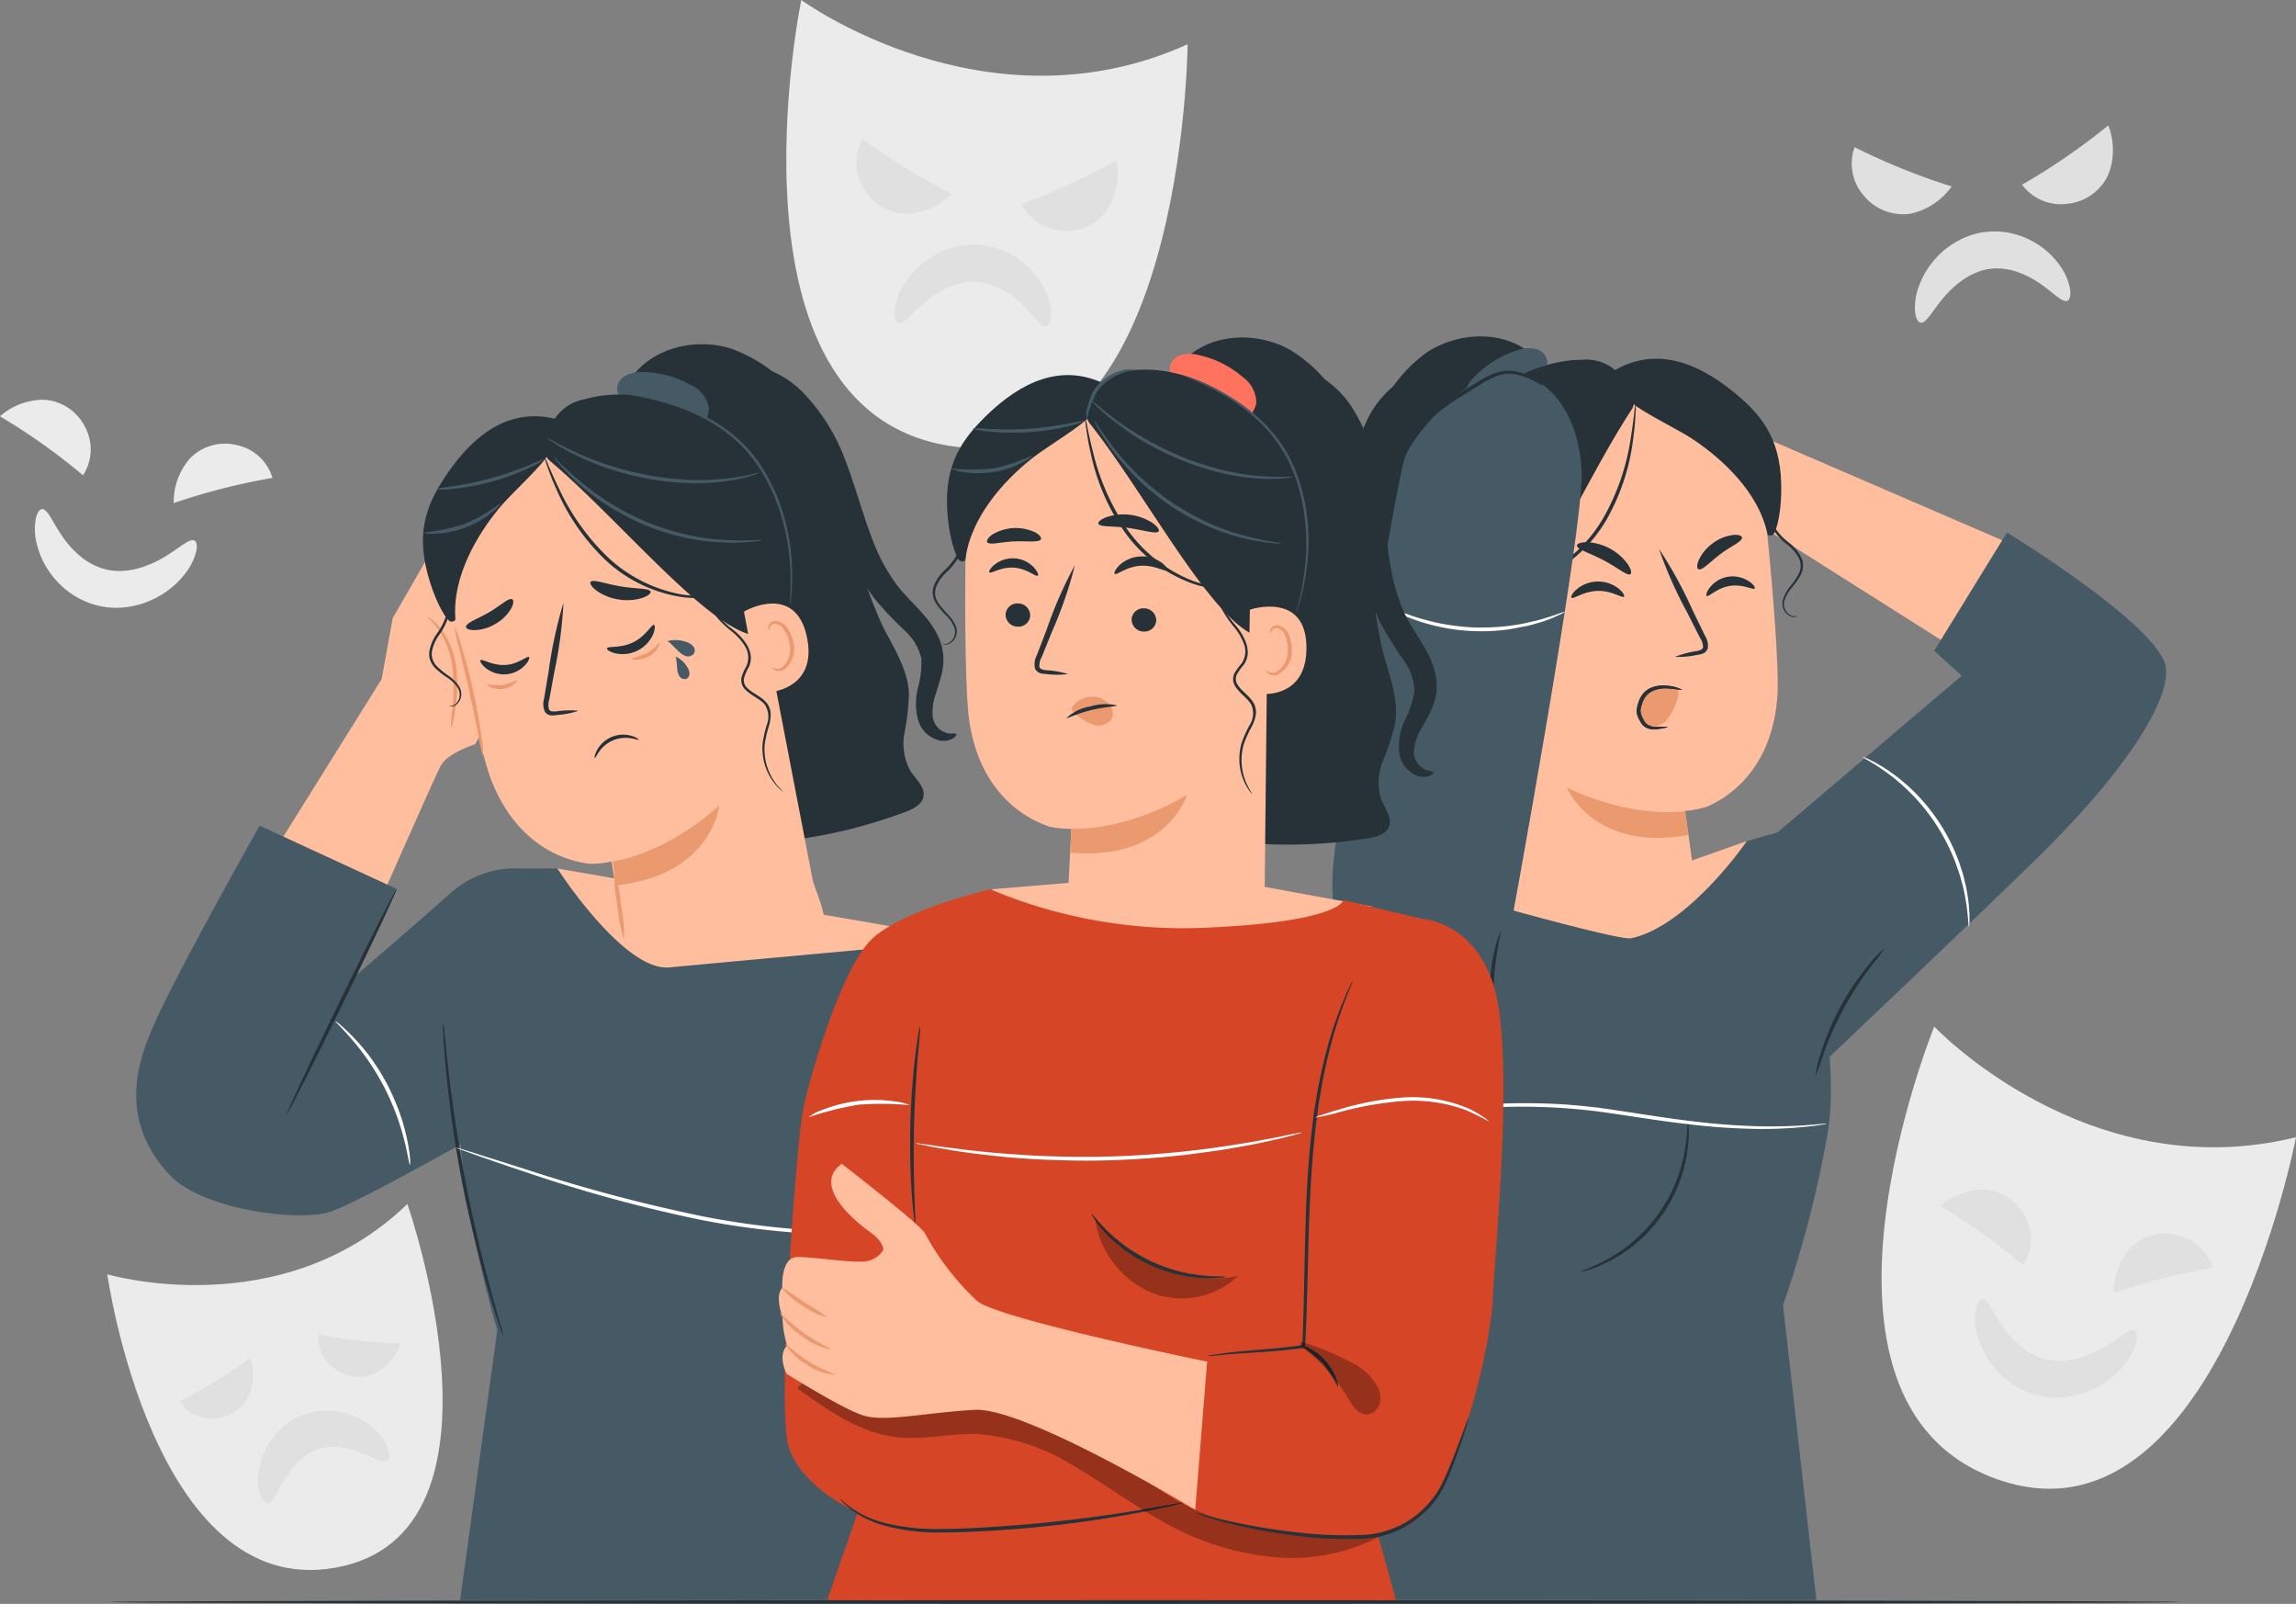 <svg xmlns="http://www.w3.org/2000/svg" width="224" height="156.428" viewBox="0 0 224 156.428">
  <rect x="0" y="0" width="224" height="156.428" fill="#808080" stroke="none"/>
  <g id="Grupo_25522" data-name="Grupo 25522" transform="translate(21932.999 2462)">
    <g id="Grupo_25521" data-name="Grupo 25521" transform="translate(-21933 -2462)">
      <g id="freepik--background-complete--inject-8" transform="translate(0 0)">
        <path id="Trazado_23946" data-name="Trazado 23946" d="M313.677,31.98s-.313,42.99-23.4,39.137C267.77,67.357,275.988,27.66,275.988,27.66S294.034,40.849,313.677,31.98Z" transform="translate(-197.813 -27.66)" fill="#ebebeb"/>
        <path id="Trazado_23947" data-name="Trazado 23947" d="M303.471,71.954a63.822,63.822,0,0,1-8.7-5.364,4.724,4.724,0,0,0,.115,4.852,4.864,4.864,0,0,0,4.268,2.437,6.66,6.66,0,0,0,4.309-1.939" transform="translate(-210.609 -53.039)" fill="#e0e0e0"/>
        <path id="Trazado_23948" data-name="Trazado 23948" d="M349.7,72.54a63.175,63.175,0,0,1-9.273,4.278,4.727,4.727,0,0,0,4.108,2.59,4.882,4.882,0,0,0,4.4-2.2,6.665,6.665,0,0,0,.762-4.665" transform="translate(-240.779 -56.917)" fill="#e0e0e0"/>
        <path id="Trazado_23949" data-name="Trazado 23949" d="M305.228,103.817c-.237-.073-.379-.421-.369-1.016a5.532,5.532,0,0,1,.7-2.357,8.148,8.148,0,0,1,2.489-2.785A7.961,7.961,0,0,1,310.1,96.6a7.367,7.367,0,0,1,2.545-.428,7.658,7.658,0,0,1,4.595,1.626,7.791,7.791,0,0,1,2.357,2.952,5.428,5.428,0,0,1,.54,2.412c-.038.6-.209.929-.449.985-.512.118-1.114-.877-2.235-1.991a9.117,9.117,0,0,0-2.089-1.591,5.917,5.917,0,0,0-2.753-.769,5.37,5.37,0,0,0-1.448.191,6.637,6.637,0,0,0-1.365.515,10.092,10.092,0,0,0-2.2,1.5C306.411,103.037,305.726,103.974,305.228,103.817Z" transform="translate(-217.588 -72.321)" fill="#e0e0e0"/>
        <path id="Trazado_23950" data-name="Trazado 23950" d="M582.949,72.729a64.1,64.1,0,0,1-9.472-3.829,4.734,4.734,0,0,0,.933,4.765,4.915,4.915,0,0,0,4.623,1.7,6.651,6.651,0,0,0,3.916-2.639" transform="translate(-392.54 -54.544)" fill="#e0e0e0"/>
        <path id="Trazado_23951" data-name="Trazado 23951" d="M629.34,62.79a63.561,63.561,0,0,1-8.42,5.785,4.734,4.734,0,0,0,4.49,1.855,4.91,4.91,0,0,0,3.965-2.917,6.662,6.662,0,0,0-.035-4.724" transform="translate(-423.65 -50.561)" fill="#e0e0e0"/>
        <path id="Trazado_23952" data-name="Trazado 23952" d="M591.473,101.406c-.244-.035-.442-.348-.536-.94a5.547,5.547,0,0,1,.3-2.437,8.117,8.117,0,0,1,1.977-3.182,7.788,7.788,0,0,1,1.848-1.392A7.5,7.5,0,0,1,597.5,92.6a7.659,7.659,0,0,1,4.8.828,7.8,7.8,0,0,1,2.82,2.513,5.41,5.41,0,0,1,.94,2.287c.066.592-.049.95-.275,1.044-.484.2-1.246-.675-2.538-1.584a9.108,9.108,0,0,0-2.329-1.218,5.918,5.918,0,0,0-2.84-.292,5.367,5.367,0,0,0-1.392.435,6.475,6.475,0,0,0-1.257.738,10.158,10.158,0,0,0-1.915,1.852C592.507,100.438,591.985,101.475,591.473,101.406Z" transform="translate(-404.086 -69.938)" fill="#e0e0e0"/>
        <path id="Trazado_23953" data-name="Trazado 23953" d="M622,326.088s-7.888,41.076-29.3,33.306c-20.868-7.568-5.994-44.094-5.994-44.094S601.638,331.1,622,326.088Z" transform="translate(-397.998 -215.173)" fill="#ebebeb"/>
        <path id="Trazado_23954" data-name="Trazado 23954" d="M598,362.574a61.929,61.929,0,0,1,8.1,5.751,4.6,4.6,0,0,0,.191-4.724,4.771,4.771,0,0,0-3.989-2.642,6.462,6.462,0,0,0-4.3,1.615" transform="translate(-408.708 -244.938)" fill="#e0e0e0"/>
        <path id="Trazado_23955" data-name="Trazado 23955" d="M646.677,379.1a61.956,61.956,0,0,1,9.628-2.458,4.6,4.6,0,0,0-3.481-3.2,4.762,4.762,0,0,0-4.6,1.33,6.491,6.491,0,0,0-1.552,4.327" transform="translate(-440.436 -252.999)" fill="#e0e0e0"/>
        <path id="Trazado_23956" data-name="Trazado 23956" d="M623.335,394.667c.216.115.289.494.157,1.1a5.914,5.914,0,0,1-1.19,2.27,8.51,8.51,0,0,1-3.084,2.384,8.24,8.24,0,0,1-2.308.7,7.716,7.716,0,0,1-2.677-.045,7.981,7.981,0,0,1-4.389-2.524,8.189,8.189,0,0,1-1.869-3.46,5.809,5.809,0,0,1-.122-2.572c.143-.6.372-.915.616-.926.526-.021.936,1.124,1.869,2.506a9.539,9.539,0,0,0,1.852,2.089,6.243,6.243,0,0,0,2.733,1.344,5.687,5.687,0,0,0,1.556.077,6.942,6.942,0,0,0,1.525-.282,10.342,10.342,0,0,0,2.565-1.163C622.005,395.272,622.872,394.42,623.335,394.667Z" transform="translate(-415.072 -264.906)" fill="#e0e0e0"/>
        <path id="Trazado_23957" data-name="Trazado 23957" d="M54.11,141.274a61.968,61.968,0,0,1,8.1,5.751,4.612,4.612,0,0,0,.191-4.72,4.791,4.791,0,0,0-3.993-2.646,6.486,6.486,0,0,0-4.3,1.615" transform="translate(-54.11 -100.672)" fill="#ebebeb"/>
        <path id="Trazado_23958" data-name="Trazado 23958" d="M102.813,157.8a62.377,62.377,0,0,1,9.628-2.454,4.612,4.612,0,0,0-3.481-3.2,4.758,4.758,0,0,0-4.6,1.333,6.465,6.465,0,0,0-1.553,4.323" transform="translate(-85.858 -108.734)" fill="#ebebeb"/>
        <path id="Trazado_23959" data-name="Trazado 23959" d="M79.457,173.373c.219.118.289.5.16,1.1a5.915,5.915,0,0,1-1.19,2.27,8.5,8.5,0,0,1-3.088,2.388,8.329,8.329,0,0,1-2.3.7,7.823,7.823,0,0,1-2.68-.045,7.971,7.971,0,0,1-4.386-2.524A8.133,8.133,0,0,1,64.1,173.8a5.708,5.708,0,0,1-.122-2.572c.139-.6.369-.915.616-.926.526-.021.933,1.121,1.869,2.5a9.276,9.276,0,0,0,1.848,2.089,6.206,6.206,0,0,0,2.733,1.344,5.7,5.7,0,0,0,1.559.08,6.963,6.963,0,0,0,1.525-.282,10.642,10.642,0,0,0,2.565-1.163C78.127,173.979,78.994,173.129,79.457,173.373Z" transform="translate(-60.482 -120.647)" fill="#ebebeb"/>
        <path id="Trazado_23960" data-name="Trazado 23960" d="M113.458,365s11.264,32.171-7,35.471c-17.8,3.213-22.278-28.614-22.278-28.614S101.174,376.874,113.458,365Z" transform="translate(-73.713 -247.573)" fill="#ebebeb"/>
        <path id="Trazado_23961" data-name="Trazado 23961" d="M111.349,408.12a50.594,50.594,0,0,1-6.9,4.24,3.756,3.756,0,0,0,3.481,1.65,3.893,3.893,0,0,0,3.258-2.148,5.281,5.281,0,0,0,.164-3.742" transform="translate(-86.927 -275.683)" fill="#e0e0e0"/>
        <path id="Trazado_23962" data-name="Trazado 23962" d="M151.364,402.46a50.422,50.422,0,0,1-8.051-.86,3.749,3.749,0,0,0,1.74,3.432,3.894,3.894,0,0,0,3.892.289,5.27,5.27,0,0,0,2.416-2.861" transform="translate(-112.256 -271.432)" fill="#e0e0e0"/>
        <path id="Trazado_23963" data-name="Trazado 23963" d="M127.342,431.921c-.244,0-.5-.219-.7-.7a4.564,4.564,0,0,1-.23-2.144,6.931,6.931,0,0,1,1.124-3.088,6.748,6.748,0,0,1,1.354-1.532,6.488,6.488,0,0,1,1.97-1.159,6.7,6.7,0,0,1,4.313-.084,6.611,6.611,0,0,1,2.834,1.74,4.48,4.48,0,0,1,1.135,1.848c.132.512.066.849-.139.989-.432.285-1.271-.278-2.5-.762a7.965,7.965,0,0,0-2.089-.553,4.932,4.932,0,0,0-2.284.233,5.275,5.275,0,0,0-1.932,1.319,8.948,8.948,0,0,0-1.316,1.772C128.195,430.943,127.861,431.886,127.342,431.921Z" transform="translate(-101.221 -285.32)" fill="#e0e0e0"/>
      </g>
      <g id="freepik--character-3--inject-8" transform="translate(124.076 32.812)">
        <path id="Trazado_23964" data-name="Trazado 23964" d="M555.4,154.264l-8.6-3.714-1.378,8.013,6.941,4.389,4.01-3.84Z" transform="translate(-498.507 -140.584)" fill="#ffbe9d"/>
        <path id="Trazado_23965" data-name="Trazado 23965" d="M433.144,160.753c-.6-2.364.188-4.821.606-7.223a51.021,51.021,0,0,0,.289-10.641,39.555,39.555,0,0,1,.613-10.617,14.335,14.335,0,0,1,5.611-8.769c2.959-1.96,7.171-2.231,10-.077l-1.392,9.117a168.857,168.857,0,0,1-.536,38.6,49.733,49.733,0,0,1-11.637.526c-.8-.056-1.723-.216-2.089-.922-.449-.863.23-1.845.512-2.785a5.557,5.557,0,0,0-.5-3.711A25.181,25.181,0,0,1,433.144,160.753Z" transform="translate(-425.172 -121.92)" fill="#263238"/>
        <path id="Trazado_23966" data-name="Trazado 23966" d="M465.557,127.936a9.774,9.774,0,0,1,4.024-2.482,3.315,3.315,0,0,1,1.915-.143,1.443,1.443,0,0,1,1.086,1.427l-3.718,5.392A2.606,2.606,0,0,1,466,132.3a2.728,2.728,0,0,1-1.546-1.685A3.116,3.116,0,0,1,465.557,127.936Z" transform="translate(-445.695 -124.079)" fill="#455a64"/>
        <path id="Trazado_23967" data-name="Trazado 23967" d="M530,280.17" transform="translate(-488.455 -225.083)" fill="#ffbe9d"/>
        <path id="Trazado_23968" data-name="Trazado 23968" d="M494.157,151.017a15.03,15.03,0,0,0-15.341-13.576,14.578,14.578,0,0,0-14.147,15.5l3.2,32.676a2.842,2.842,0,0,0,.773,1.685,13.362,13.362,0,0,0,9.27,4.045,13.931,13.931,0,0,0,8.253-3.133,2.785,2.785,0,0,0,1.023-2.59l-1.013-7.268a.045.045,0,0,1,.033-.055h.005a9.869,9.869,0,0,0,2.022-.379c1.845-.769,6.433-3.422,6.934-10.85C495.337,164.635,494.822,157.8,494.157,151.017Z" transform="translate(-445.841 -132.032)" fill="#ffbe9d"/>
        <path id="Trazado_23969" data-name="Trazado 23969" d="M520.725,192a8.915,8.915,0,0,1,2.064-.557c.327-.063.634-.153.668-.379a1.638,1.638,0,0,0-.31-.94l-1.2-2.381a40.7,40.7,0,0,1-2.785-6.266,41.609,41.609,0,0,1,3.3,6.029c.407.835.8,1.633,1.166,2.4a1.847,1.847,0,0,1,.289,1.257.822.822,0,0,1-.5.519,2.221,2.221,0,0,1-.553.129A8.611,8.611,0,0,1,520.725,192Z" transform="translate(-481.379 -160.745)" fill="#263238"/>
        <path id="Trazado_23970" data-name="Trazado 23970" d="M537.169,190.324c-.111.209-1.163-.449-2.437-.237s-2.089,1.135-2.249.968c-.084-.07,0-.432.348-.86a2.868,2.868,0,0,1,1.74-1.006,2.908,2.908,0,0,1,1.991.421C537.04,189.91,537.239,190.227,537.169,190.324Z" transform="translate(-490.054 -165.752)" fill="#263238"/>
        <path id="Trazado_23971" data-name="Trazado 23971" d="M499.735,192.071c-.153.195-1.177-.6-2.576-.56s-2.395.849-2.555.661c-.077-.084.073-.432.5-.808a3.255,3.255,0,0,1,4.1-.08C499.648,191.643,499.812,191.984,499.735,192.071Z" transform="translate(-465.367 -166.691)" fill="#263238"/>
        <path id="Trazado_23972" data-name="Trazado 23972" d="M504.9,250.634s-4.946.842-11.529-2.294c0,0,2.572,6.3,11.856,4.619Z" transform="translate(-464.575 -204.333)" fill="#eb996e"/>
        <path id="Trazado_23973" data-name="Trazado 23973" d="M517.03,220.184a2.732,2.732,0,0,0-2.562.5,2.468,2.468,0,0,0-.922,1.678,1.507,1.507,0,0,0,.867,1.521,1.836,1.836,0,0,0,1.908-.668,5.686,5.686,0,0,0,.975-1.977,1.64,1.64,0,0,0,.118-.6.491.491,0,0,0-.3-.456" transform="translate(-477.723 -185.896)" fill="#eb996e"/>
        <path id="Trazado_23974" data-name="Trazado 23974" d="M501.4,182.685c-.3.216-1.278-.651-2.635-1.358s-2.6-1.065-2.593-1.434c0-.174.365-.324.964-.324a5.222,5.222,0,0,1,3.982,2.127C501.458,182.195,501.538,182.581,501.4,182.685Z" transform="translate(-466.401 -159.502)" fill="#263238"/>
        <path id="Trazado_23975" data-name="Trazado 23975" d="M534.256,177.8c-.038.393-1.065.8-2.089,1.57s-1.74,1.587-2.137,1.5c-.177-.052-.219-.383,0-.888a4.181,4.181,0,0,1,1.392-1.667,4.118,4.118,0,0,1,2.012-.8C533.964,177.47,534.263,177.613,534.256,177.8Z" transform="translate(-488.377 -158.154)" fill="#263238"/>
        <path id="Trazado_23976" data-name="Trazado 23976" d="M472.385,129.813a4.357,4.357,0,0,0-3.6-1.344c-5.806.038-11.6,4.456-14.014,9.747s-1.465,12.427,1.692,17.3l2.186.035c4.386-.968,9.886-14.488,15.017-22.278C474.3,132.278,473.109,130.708,472.385,129.813Z" transform="translate(-438.525 -126.189)" fill="#263238"/>
        <path id="Trazado_23977" data-name="Trazado 23977" d="M518.524,131.617c-2.785-2.322-7.174-5-11.8-2.35-.5,1.493,1.239,3.053,2.625,3.906,2.029,1.246,3.753,2.033,5.1,2.945,2.722,1.841,6.238,5.04,7.115,9.068.052.254.254.261.5.181.324-.1.825-1.887.863-4.153C523.018,136.372,521.326,133.939,518.524,131.617Z" transform="translate(-473.222 -125.992)" fill="#263238"/>
        <path id="Trazado_23978" data-name="Trazado 23978" d="M461.58,197.876c-.143-.049-5.709-1.291-5.169,4.271s6.012,3.871,6.008,3.711S461.58,197.876,461.58,197.876Z" transform="translate(-440.458 -171.337)" fill="#ffbe9d"/>
        <path id="Trazado_23979" data-name="Trazado 23979" d="M463.225,207.47c-.028,0-.09.077-.247.167a.969.969,0,0,1-.724.087,2.4,2.4,0,0,1-1.316-2.043,3.19,3.19,0,0,1,.136-1.413,1.114,1.114,0,0,1,.665-.8.494.494,0,0,1,.6.209c.09.15.066.265.1.272s.108-.108.042-.331a.63.63,0,0,0-.251-.327.735.735,0,0,0-.55-.091,1.361,1.361,0,0,0-.929.961,3.283,3.283,0,0,0-.185,1.584A2.517,2.517,0,0,0,462.205,208a1.044,1.044,0,0,0,.87-.233C463.229,207.605,463.246,207.477,463.225,207.47Z" transform="translate(-443.168 -174.891)" fill="#eb996e"/>
        <path id="Trazado_23980" data-name="Trazado 23980" d="M477.19,158.549a16.024,16.024,0,0,0,3.248-1.044,14.246,14.246,0,0,0,5.918-5.531,22.37,22.37,0,0,0,2.684-7.756c.174-1.044.275-1.9.348-2.492a5.344,5.344,0,0,1,.129-.915,4.157,4.157,0,0,1,0,.926c-.024.6-.087,1.459-.233,2.517a21.1,21.1,0,0,1-2.625,7.9,13.867,13.867,0,0,1-6.127,5.57,10.2,10.2,0,0,1-2.437.741,6.158,6.158,0,0,1-.7.084A.7.7,0,0,1,477.19,158.549Z" transform="translate(-454.027 -134.234)" fill="#263238"/>
        <path id="Trazado_23981" data-name="Trazado 23981" d="M552.443,171.777a.937.937,0,0,1-.668,0,1.228,1.228,0,0,1-.564-.536,1.25,1.25,0,0,1-.073-1.006,3.508,3.508,0,0,1,.644-1.124,7.844,7.844,0,0,0,.9-1.271,2.215,2.215,0,0,0,.244-.839,1.9,1.9,0,0,0-.174-.9,4.322,4.322,0,0,0-1.19-1.431,5.967,5.967,0,0,1-1.246-1.271,2.691,2.691,0,0,1-.369-1.553c.045-1.044.393-2,.411-2.837a3.062,3.062,0,0,0-.432-1.9,1.529,1.529,0,0,0-.372-.386c-.1-.07-.157-.1-.16-.094a3.372,3.372,0,0,1,.449.536,3.1,3.1,0,0,1,.348,1.834c-.038.8-.4,1.74-.466,2.837a2.874,2.874,0,0,0,.393,1.7,6.14,6.14,0,0,0,1.288,1.33,4.135,4.135,0,0,1,1.131,1.34,1.705,1.705,0,0,1-.052,1.532,7.918,7.918,0,0,1-.856,1.243,3.673,3.673,0,0,0-.647,1.2,1.416,1.416,0,0,0,.122,1.131,1.316,1.316,0,0,0,.654.557.794.794,0,0,0,.539,0A.366.366,0,0,0,552.443,171.777Z" transform="translate(-501.095 -144.546)" fill="#263238"/>
        <path id="Trazado_23982" data-name="Trazado 23982" d="M473.2,210.341a1.072,1.072,0,0,0,.146-.191,3.564,3.564,0,0,0,.348-.6,5.423,5.423,0,0,0,.48-2.471,5.57,5.57,0,0,0-.348-1.723,10.8,10.8,0,0,0-.964-1.74,2.106,2.106,0,0,1-.327-1.967c.317-.661.975-1.131,1.392-1.887a1.319,1.319,0,0,0,0-1.267,5.423,5.423,0,0,0-.787-.922,2.044,2.044,0,0,1-.393-1.953,5.568,5.568,0,0,1,.849-1.74,10.1,10.1,0,0,0,.881-1.507,2.6,2.6,0,0,0-.073-2.475,1.393,1.393,0,0,0-.5-.477.694.694,0,0,0-.223-.087,1.881,1.881,0,0,1,.644.616,2.532,2.532,0,0,1,0,2.346,10.955,10.955,0,0,1-.891,1.465,5.775,5.775,0,0,0-.905,1.8,2.889,2.889,0,0,0-.07,1.114,2,2,0,0,0,.5,1.044,5.712,5.712,0,0,1,.731.863,1.044,1.044,0,0,1,0,1.027c-.348.675-1.044,1.156-1.392,1.9a1.764,1.764,0,0,0-.09,1.177,3.866,3.866,0,0,0,.446,1.013,11.113,11.113,0,0,1,.971,1.709,5.548,5.548,0,0,1,.348,1.657,5.62,5.62,0,0,1-.386,2.437C473.361,210.052,473.176,210.327,473.2,210.341Z" transform="translate(-450.738 -165.865)" fill="#263238"/>
        <path id="Trazado_23983" data-name="Trazado 23983" d="M422.065,172.475c-.028.073.087.24.446.348a1.9,1.9,0,0,0,1.532-.348,2.7,2.7,0,0,0,1.069-1.525,3.508,3.508,0,0,0,.111-.724,6.119,6.119,0,0,0-.832-3.028,9.513,9.513,0,0,1-1.184-2.746,5.229,5.229,0,0,1,.748-2.99,34.43,34.43,0,0,0,1.977-3.885A18.293,18.293,0,0,0,427,152.825c.324-3.265.094-6.266.2-8.866a20.257,20.257,0,0,1,1.257-6.652,10.931,10.931,0,0,1,2.437-3.784c.393-.369.7-.672.936-.863s.324-.348.285-.442-.212-.087-.526-.021a4.808,4.808,0,0,0-1.3.526,9.447,9.447,0,0,0-3.481,3.808,18.932,18.932,0,0,0-1.981,7.254c-.24,2.785-.094,5.778-.393,8.744a17.3,17.3,0,0,1-.877,4.132c-.418,1.243-1.152,2.412-1.74,3.742a10.1,10.1,0,0,0-.7,2.123,5.571,5.571,0,0,0,0,2.3,6.472,6.472,0,0,0,.8,1.89c.317.522.634.964.905,1.371a5.221,5.221,0,0,1,.964,2.137,2.441,2.441,0,0,1,0,.446,1.554,1.554,0,0,1-.07.376,1.864,1.864,0,0,1-.348.641C422.789,172.423,422.121,172.28,422.065,172.475Z" transform="translate(-417.4 -128.587)" fill="#263238"/>
        <path id="Trazado_23984" data-name="Trazado 23984" d="M515.9,223.776c0,.024-.129.052-.348.1a5.751,5.751,0,0,1-1.023.125,1.49,1.49,0,0,1-.348-.049,1.734,1.734,0,0,1-.372-.139,1.18,1.18,0,0,1-.348-.278,2.4,2.4,0,0,1-.237-.376,2.065,2.065,0,0,1-.327-.9,1.182,1.182,0,0,1,.021-.271l.052-.24c.042-.157.087-.32.146-.48a2.347,2.347,0,0,1,.526-.87,2.192,2.192,0,0,1,.807-.508,3.2,3.2,0,0,1,1.549-.136,3.491,3.491,0,0,1,1.347.39c-.007.042-.539-.066-1.371-.136a3.2,3.2,0,0,0-1.392.191,1.987,1.987,0,0,0-.675.446,2.09,2.09,0,0,0-.439.748,4.068,4.068,0,0,0-.136.442l-.052.223a.849.849,0,0,0,0,.188,1.817,1.817,0,0,0,.268.755,1.114,1.114,0,0,0,.435.55,1.437,1.437,0,0,0,.6.191c.4.028.755,0,1,0S515.9,223.751,515.9,223.776Z" transform="translate(-477.305 -185.673)" fill="#263238"/>
        <path id="Trazado_23985" data-name="Trazado 23985" d="M529.453,263.31l-7.682,2.708s.884,7.474.922,7.011S529.453,263.31,529.453,263.31Z" transform="translate(-483.089 -214.092)" fill="#ffbe9d"/>
        <path id="Trazado_23986" data-name="Trazado 23986" d="M515.9,223.776c0,.024-.129.052-.348.1a5.751,5.751,0,0,1-1.023.125,1.49,1.49,0,0,1-.348-.049,1.734,1.734,0,0,1-.372-.139,1.18,1.18,0,0,1-.348-.278,2.4,2.4,0,0,1-.237-.376,2.065,2.065,0,0,1-.327-.9,1.182,1.182,0,0,1,.021-.271l.052-.24c.042-.157.087-.32.146-.48a2.347,2.347,0,0,1,.526-.87,2.192,2.192,0,0,1,.807-.508,3.2,3.2,0,0,1,1.549-.136,3.491,3.491,0,0,1,1.347.39c-.007.042-.539-.066-1.371-.136a3.2,3.2,0,0,0-1.392.191,1.987,1.987,0,0,0-.675.446,2.09,2.09,0,0,0-.439.748,4.068,4.068,0,0,0-.136.442l-.052.223a.849.849,0,0,0,0,.188,1.817,1.817,0,0,0,.268.755,1.114,1.114,0,0,0,.435.55,1.437,1.437,0,0,0,.6.191c.4.028.755,0,1,0S515.9,223.751,515.9,223.776Z" transform="translate(-477.305 -185.673)" fill="#263238"/>
        <path id="Trazado_23987" data-name="Trazado 23987" d="M565.36,169.908l12.11,7.662,5.639-10L568.4,161.22" transform="translate(-511.506 -147.54)" fill="#ffbe9d"/>
        <path id="Trazado_23988" data-name="Trazado 23988" d="M429.9,167.341s3.923-24.791,4.845-27.333,7-9.051,10.687-8.246,6.3,4.348,6.52,9.82-7.014,44.8-7.014,44.8-10.582,8.132-14.655,3.161S427.433,179.535,429.9,167.341Z" transform="translate(-421.72 -128.291)" fill="#455a64"/>
        <path id="Trazado_23989" data-name="Trazado 23989" d="M426.123,265.934s18.24,5.242,19.57,4.967c5.59-1.159,11.32-9.482,11.32-9.482l3.585-1.009s6.186,19.633,4.212,29.909a109.1,109.1,0,0,1-4.282,16.378l3.255,28.76H410.65l10.836-31.13-2.851-31.656Z" transform="translate(-410.65 -212.202)" fill="#455a64"/>
        <path id="Trazado_23990" data-name="Trazado 23990" d="M567.672,188.4l2.684,2.437L552.38,206.121l3.975,22.936s15.435-14.62,21.547-20.618c9.691-9.524,13.193-16.312,12.26-18.863C588.6,185.3,574.77,176.87,574.77,176.87Z" transform="translate(-503.044 -157.742)" fill="#455a64"/>
        <path id="Trazado_23991" data-name="Trazado 23991" d="M472.945,300.353a5.745,5.745,0,0,1-.63-1.674,16.65,16.65,0,0,1-.4-1.908,18.471,18.471,0,0,1-.184-2.381,18.767,18.767,0,0,1,.153-2.384,16.149,16.149,0,0,1,.376-1.911,6.2,6.2,0,0,1,.606-1.685,29,29,0,0,0-.769,5.977A32.566,32.566,0,0,0,472.945,300.353Z" transform="translate(-450.468 -230.454)" fill="#263238"/>
        <path id="Trazado_23992" data-name="Trazado 23992" d="M507.6,341.17a3,3,0,0,1,.09.773,12.8,12.8,0,0,1-.094,2.116,14.363,14.363,0,0,1-7.773,11.045,12.669,12.669,0,0,1-1.963.8,2.852,2.852,0,0,1-.755.178c-.024-.066,1.044-.348,2.6-1.2a14.967,14.967,0,0,0,7.641-10.854C507.625,342.277,507.535,341.17,507.6,341.17Z" transform="translate(-467.013 -264.849)" fill="#263238"/>
        <path id="Trazado_23993" data-name="Trazado 23993" d="M569.781,293.448a19.654,19.654,0,0,1-1.26,1.66,32.428,32.428,0,0,0-2.719,4.2,33.118,33.118,0,0,0-2.026,4.574,20.641,20.641,0,0,1-.7,1.963,8.044,8.044,0,0,1,.456-2.043,25.377,25.377,0,0,1,4.786-8.852A8.429,8.429,0,0,1,569.781,293.448Z" transform="translate(-510.013 -233.738)" fill="#263238"/>
        <path id="Trazado_23994" data-name="Trazado 23994" d="M482.754,338.759a1.881,1.881,0,0,1-.449.09c-.3.042-.731.122-1.3.174a40.893,40.893,0,0,1-4.811.247,62.109,62.109,0,0,1-7.129-.487c-2.673-.3-5.59-.8-8.65-1.222a60.1,60.1,0,0,0-15.783.118c-2.009.282-3.617.606-4.727.842l-1.274.282a1.953,1.953,0,0,1-.453.077,2.255,2.255,0,0,1,.432-.146c.289-.083.714-.212,1.264-.348,1.1-.282,2.712-.644,4.72-.961a57.727,57.727,0,0,1,7.119-.651c1.347-.035,2.76-.021,4.226.038s2.976.2,4.525.386c3.077.425,5.98.929,8.643,1.253a67.66,67.66,0,0,0,7.094.56c2.026.038,3.666-.038,4.8-.129.564-.031,1-.091,1.3-.108A2.654,2.654,0,0,1,482.754,338.759Z" transform="translate(-428.597 -261.972)" fill="#fff"/>
        <path id="Trazado_23995" data-name="Trazado 23995" d="M586.632,256.306c-.077,0-.052-1.159-.386-2.98-.045-.226-.094-.463-.143-.7s-.132-.5-.2-.762c-.125-.529-.327-1.076-.526-1.653a19.431,19.431,0,0,0-4.177-6.69c-.435-.428-.835-.849-1.257-1.194-.205-.174-.4-.348-.6-.512l-.581-.439c-1.49-1.1-2.545-1.584-2.51-1.65a3.421,3.421,0,0,1,.752.313l.39.191c.143.073.289.167.449.261a10.954,10.954,0,0,1,1.069.675l.6.428c.209.15.407.331.62.5a16.656,16.656,0,0,1,1.3,1.19A18.532,18.532,0,0,1,585.7,250.1c.191.592.39,1.152.5,1.692.059.271.136.526.181.78s.08.494.122.728a12.588,12.588,0,0,1,.139,1.257c0,.184.035.348.038.519v.414A3.663,3.663,0,0,1,586.632,256.306Z" transform="translate(-518.61 -198.72)" fill="#fff"/>
        <path id="Trazado_23996" data-name="Trazado 23996" d="M459.184,197.5a2.652,2.652,0,0,1-.647.348,7.565,7.565,0,0,1-.8.348c-.313.115-.668.261-1.079.372s-.849.258-1.34.348-1.01.2-1.563.292a19.376,19.376,0,0,1-7.254-.348c-.543-.143-1.044-.271-1.532-.439s-.909-.32-1.3-.484-.734-.327-1.044-.47a8.006,8.006,0,0,1-.762-.407,2.686,2.686,0,0,1-.613-.4c.031-.059.94.456,2.506,1.044.393.143.825.3,1.3.432s.978.271,1.514.4a22.772,22.772,0,0,0,3.554.48,23.232,23.232,0,0,0,3.582-.139c.547-.08,1.069-.146,1.546-.254s.929-.205,1.333-.31C458.22,197.869,459.156,197.441,459.184,197.5Z" transform="translate(-430.598 -170.641)" fill="#fff"/>
        <path id="Trazado_23997" data-name="Trazado 23997" d="M447.07,139.3a2.224,2.224,0,0,1,.289-.609,10.184,10.184,0,0,1,1.072-1.479,20.8,20.8,0,0,1,4.685-3.77c.494-.313.982-.609,1.455-.9a9.877,9.877,0,0,1,1.434-.741,3.968,3.968,0,0,1,1.459-.3,3.886,3.886,0,0,1,1.274.223,7.409,7.409,0,0,1,1.636.835,2.221,2.221,0,0,1,.533.407,2.729,2.729,0,0,1-.606-.285,9.348,9.348,0,0,0-1.64-.7,3.83,3.83,0,0,0-1.194-.164,3.706,3.706,0,0,0-1.337.31,10.2,10.2,0,0,0-1.392.734c-.466.292-.95.6-1.448.9a23.78,23.78,0,0,0-4.685,3.634C447.575,138.518,447.126,139.332,447.07,139.3Z" transform="translate(-434.392 -128.165)" fill="#263238"/>
      </g>
      <g id="freepik--character-1--inject-8" transform="translate(13.291 33.57)">
        <path id="Trazado_23998" data-name="Trazado 23998" d="M147.439,176.86l-4.814,8.354-1.076,5.942-9.186,14.714-1.243,1.991,9.524,6.642s5.984-13.576,6.649-14.867,3.37-2.123,3.37-2.123l4.3-7.571Z" transform="translate(-117.604 -158.493)" fill="#ffbe9d"/>
        <path id="Trazado_23999" data-name="Trazado 23999" d="M176.25,211.37a8.143,8.143,0,0,1,.111-1.713,19.138,19.138,0,0,0,.045-4.087,8.5,8.5,0,0,0-1.358-3.78c-.592-.856-1.135-1.243-1.093-1.295s.16.059.4.24a5.086,5.086,0,0,1,.895.905,7.855,7.855,0,0,1,1.518,3.9,15.384,15.384,0,0,1-.157,4.177A7.028,7.028,0,0,1,176.25,211.37Z" transform="translate(-145.528 -173.893)" fill="#eb996e"/>
        <path id="Trazado_24000" data-name="Trazado 24000" d="M210.3,271l40.163,6.962s-33.9,3.561-33.919,3.095S210.3,271,210.3,271Z" transform="translate(-169.222 -219.863)" fill="#ffbe9d"/>
        <path id="Trazado_24001" data-name="Trazado 24001" d="M258.276,158.208c-.094-2.437-1.549-4.571-2.632-6.757a50.762,50.762,0,0,1-3.293-10.123,39.263,39.263,0,0,0-3.6-10,14.334,14.334,0,0,0-7.874-6.816c-3.4-1.041-7.512-.1-9.614,2.764l3.909,8.354a169.047,169.047,0,0,0,11.466,36.864,49.7,49.7,0,0,0,11.31-2.785c.745-.282,1.587-.7,1.74-1.479.188-.954-.745-1.7-1.274-2.513a5.5,5.5,0,0,1-.574-3.7A23.863,23.863,0,0,0,258.276,158.208Z" transform="translate(-182.886 -124.097)" fill="#263238"/>
        <path id="Trazado_24002" data-name="Trazado 24002" d="M234.217,133.138a9.776,9.776,0,0,0-4.567-1.239,3.272,3.272,0,0,0-1.873.407,1.436,1.436,0,0,0-.637,1.674l5.093,4.115a2.569,2.569,0,0,0,2.785-.651,2.7,2.7,0,0,0,1-2.054A3.051,3.051,0,0,0,234.217,133.138Z" transform="translate(-180.145 -129.176)" fill="#455a64"/>
        <path id="Trazado_24003" data-name="Trazado 24003" d="M229.61,294.26" transform="translate(-181.81 -235.027)" fill="#ffbe9d"/>
        <path id="Trazado_24004" data-name="Trazado 24004" d="M180.757,166.936a15.008,15.008,0,0,1,10.861-17.356,14.574,14.574,0,0,1,17.962,10.847l6.207,32.244c.122.623,1.333,3.324,1.044,3.892-1.542,3.039-6.026,3.617-9.051,4.452a14.027,14.027,0,0,1-8.8-.651,2.806,2.806,0,0,1-1.72-2.193l-1.086-7.258a.048.048,0,0,0-.055-.042h0a9.913,9.913,0,0,1-2.047.212c-1.988-.216-7.139-1.459-9.747-8.438C183.486,180.33,182.059,173.626,180.757,166.936Z" transform="translate(-149.788 -140.403)" fill="#ffbe9d"/>
        <path id="Trazado_24005" data-name="Trazado 24005" d="M209.829,207.083a8.666,8.666,0,0,0-2.134.052c-.331.031-.651.031-.748-.174a1.647,1.647,0,0,1,.028-.992c.153-.832.313-1.709.48-2.625a43.478,43.478,0,0,0,.9-6.795,43.56,43.56,0,0,0-1.452,6.715c-.153.919-.3,1.793-.439,2.632a1.87,1.87,0,0,0,.08,1.288.832.832,0,0,0,.627.348,2.339,2.339,0,0,0,.564-.038A8.558,8.558,0,0,0,209.829,207.083Z" transform="translate(-166.672 -171.329)" fill="#263238"/>
        <path id="Trazado_24006" data-name="Trazado 24006" d="M193.485,211.744c-.157-.181-1.044.7-2.336.762s-2.27-.658-2.405-.456c-.066.09.1.421.526.762a2.841,2.841,0,0,0,3.784-.244C193.44,212.165,193.561,211.817,193.485,211.744Z" transform="translate(-155.16 -181.218)" fill="#263238"/>
        <path id="Trazado_24007" data-name="Trazado 24007" d="M228.817,202.739c-.226-.1-.766,1.076-2.022,1.692s-2.517.348-2.569.6c-.031.108.261.348.822.48a3.258,3.258,0,0,0,3.665-1.824C228.939,203.174,228.925,202.78,228.817,202.739Z" transform="translate(-178.299 -175.36)" fill="#263238"/>
        <path id="Trazado_24008" data-name="Trazado 24008" d="M225.84,258.8s4.985-.6,10.4-5.472c0,0-.675,6.774-10.06,7.794Z" transform="translate(-179.353 -208.344)" fill="#eb996e"/>
        <path id="Trazado_24009" data-name="Trazado 24009" d="M225.445,191.477c-.108-.348-1.392-.258-2.921-.515s-2.712-.731-2.931-.432c-.1.143.094.48.571.839a4.925,4.925,0,0,0,2.144.867,5.026,5.026,0,0,0,2.315-.143C225.195,191.9,225.491,191.644,225.445,191.477Z" transform="translate(-175.265 -167.342)" fill="#263238"/>
        <path id="Trazado_24010" data-name="Trazado 24010" d="M189.2,195.508c-.376-.118-1.156.665-2.263,1.3s-2.151.989-2.221,1.375c-.024.181.265.348.811.348a4.175,4.175,0,0,0,2.089-.627,4.083,4.083,0,0,0,1.532-1.528C189.389,195.908,189.375,195.574,189.2,195.508Z" transform="translate(-152.544 -170.642)" fill="#263238"/>
        <path id="Trazado_24011" data-name="Trazado 24011" d="M207.586,140.992a4.411,4.411,0,0,1,3.07-2.311c5.57-1.608,12.382.985,16.2,5.357s4.929,11.487,3.286,17.057l-2.089.654c-4.484.317-13.576-11.09-20.726-17.112C206.445,143.9,207.134,142.061,207.586,140.992Z" transform="translate(-167.006 -133.291)" fill="#263238"/>
        <path id="Trazado_24012" data-name="Trazado 24012" d="M174.86,150.126c2.026-3.021,5.458-6.833,10.648-5.6.912,1.288-.32,3.279-1.392,4.487-1.591,1.775-3.021,3.018-4.055,4.271-2.089,2.538-4.55,6.614-4.247,10.714.021.258-.171.32-.432.317-.348,0-1.326-1.573-2.009-3.739C171.895,155.96,172.828,153.144,174.86,150.126Z" transform="translate(-144.678 -137.259)" fill="#263238"/>
        <path id="Trazado_24013" data-name="Trazado 24013" d="M262.63,197.541c.122-.09,5.107-2.861,6.168,2.625s-4.665,5.42-4.706,5.267S262.63,197.541,262.63,197.541Z" transform="translate(-203.336 -171.467)" fill="#ffbe9d"/>
        <path id="Trazado_24014" data-name="Trazado 24014" d="M269.825,206.21c.021-.021.108.049.285.094a.967.967,0,0,0,.717-.125,2.433,2.433,0,0,0,.7-2.332,3.2,3.2,0,0,0-.529-1.316,1.117,1.117,0,0,0-.863-.6.487.487,0,0,0-.512.369,1.24,1.24,0,0,0-.017.285c-.017.014-.136-.07-.132-.3a.613.613,0,0,1,.146-.386.742.742,0,0,1,.5-.24,1.358,1.358,0,0,1,1.163.658,3.324,3.324,0,0,1,.627,1.462,2.534,2.534,0,0,1-.936,2.642,1.044,1.044,0,0,1-.9.021C269.86,206.342,269.808,206.224,269.825,206.21Z" transform="translate(-207.795 -174.661)" fill="#eb996e"/>
        <path id="Trazado_24015" data-name="Trazado 24015" d="M176.19,159.182a6.3,6.3,0,0,0,1.643-.031,22.913,22.913,0,0,0,3.9-.721,22.6,22.6,0,0,0,3.711-1.392,6.182,6.182,0,0,0,1.424-.815,11.726,11.726,0,0,0-1.521.592,32.233,32.233,0,0,1-7.54,2.089A10.4,10.4,0,0,0,176.19,159.182Z" transform="translate(-146.986 -145.037)" fill="#455a64"/>
        <path id="Trazado_24016" data-name="Trazado 24016" d="M172.56,171.417a3.167,3.167,0,0,0,1.243.1,9.4,9.4,0,0,0,5.57-2.123,3.223,3.223,0,0,0,.86-.905,16.755,16.755,0,0,1-3.592,2.089A20.227,20.227,0,0,1,172.56,171.417Z" transform="translate(-144.619 -153.036)" fill="#455a64"/>
        <path id="Trazado_24017" data-name="Trazado 24017" d="M228.167,153.732c-.021-.066-1.173.324-3.109.56a24.12,24.12,0,0,1-3.415.16,30.251,30.251,0,0,1-4.177-.435,32.785,32.785,0,0,1-4.048-1.009,30.069,30.069,0,0,1-3.189-1.246c-1.775-.811-2.785-1.469-2.83-1.417a3.707,3.707,0,0,0,.7.5,9.7,9.7,0,0,0,.856.519c.348.195.728.414,1.173.623a26.25,26.25,0,0,0,3.192,1.326,30.073,30.073,0,0,0,4.1,1.044,28.345,28.345,0,0,0,4.215.414,21.793,21.793,0,0,0,3.453-.237,12.14,12.14,0,0,0,1.305-.251,8.145,8.145,0,0,0,.971-.258A4.046,4.046,0,0,0,228.167,153.732Z" transform="translate(-167.331 -141.206)" fill="#455a64"/>
        <path id="Trazado_24018" data-name="Trazado 24018" d="M209.29,155.707a4.434,4.434,0,0,0,.557.7,9.843,9.843,0,0,0,.7.769c.292.289.609.634,1.006.968a22.64,22.64,0,0,0,2.868,2.21,24.69,24.69,0,0,0,3.951,2.071,24.218,24.218,0,0,0,4.261,1.257,21.941,21.941,0,0,0,3.617.376,12.793,12.793,0,0,0,1.392-.021,8.885,8.885,0,0,0,1.044-.084,4.224,4.224,0,0,0,.884-.139c0-.073-1.274.09-3.314,0a23.648,23.648,0,0,1-3.554-.442,25.567,25.567,0,0,1-4.177-1.264,26.224,26.224,0,0,1-3.892-2.012,25.119,25.119,0,0,1-2.882-2.127C210.171,156.633,209.342,155.662,209.29,155.707Z" transform="translate(-168.564 -144.703)" fill="#455a64"/>
        <path id="Trazado_24019" data-name="Trazado 24019" d="M223.6,169.187a15.944,15.944,0,0,1-3.411-.084,14.271,14.271,0,0,1-7.258-3.62,22.4,22.4,0,0,1-4.772-6.677c-.463-.954-.8-1.74-1.044-2.294a5.416,5.416,0,0,0-.386-.842,4.5,4.5,0,0,0,.258.891c.195.564.5,1.392.936,2.346a21.135,21.135,0,0,0,4.762,6.83,13.927,13.927,0,0,0,7.456,3.606,9.976,9.976,0,0,0,2.534.024,5.735,5.735,0,0,0,.7-.115C223.533,169.221,223.606,169.2,223.6,169.187Z" transform="translate(-166.895 -144.68)" fill="#263238"/>
        <path id="Trazado_24020" data-name="Trazado 24020" d="M176.327,196.659a.9.9,0,0,0,.634-.2,1.232,1.232,0,0,0,.393-.672,1.284,1.284,0,0,0-.219-.989,3.542,3.542,0,0,0-.933-.895,8.169,8.169,0,0,1-1.225-.961,2.237,2.237,0,0,1-.47-.738,1.881,1.881,0,0,1-.087-.912,4.243,4.243,0,0,1,.734-1.709,5.972,5.972,0,0,0,.832-1.57,2.653,2.653,0,0,0-.087-1.6c-.348-1-.94-1.8-1.2-2.6a3.067,3.067,0,0,1-.125-1.946,1.689,1.689,0,0,1,.247-.477c.08-.094.122-.139.129-.132a3.259,3.259,0,0,0-.278.641,3.1,3.1,0,0,0,.2,1.852c.265.762.877,1.542,1.253,2.59a2.886,2.886,0,0,1,.1,1.74,6.17,6.17,0,0,1-.856,1.643,4.1,4.1,0,0,0-.7,1.6,1.7,1.7,0,0,0,.487,1.452,7.619,7.619,0,0,0,1.173.95,3.75,3.75,0,0,1,.964.971,1.413,1.413,0,0,1,.2,1.117,1.313,1.313,0,0,1-.47.721.767.767,0,0,1-.515.164A.322.322,0,0,1,176.327,196.659Z" transform="translate(-145.818 -161.36)" fill="#263238"/>
        <path id="Trazado_24021" data-name="Trazado 24021" d="M246.478,158.8a1.616,1.616,0,0,1,0-.3c0-.191.035-.473.042-.839a25.806,25.806,0,0,0-.059-3.091,21.242,21.242,0,0,0-.839-4.487,17.856,17.856,0,0,0-2.388-5.03,13.986,13.986,0,0,0-1.887-2.176,14.9,14.9,0,0,0-2.137-1.633,18.636,18.636,0,0,0-4.139-1.918,26.3,26.3,0,0,0-2.987-.787c-.348-.08-.637-.122-.828-.164a1.575,1.575,0,0,1-.285-.07,1.108,1.108,0,0,1,.3,0c.191.028.473.052.835.118a21.639,21.639,0,0,1,3.025.7,18.243,18.243,0,0,1,4.209,1.921,15.088,15.088,0,0,1,2.183,1.646,13.864,13.864,0,0,1,1.928,2.217,17.8,17.8,0,0,1,2.405,5.121,20.671,20.671,0,0,1,.794,4.525,21.5,21.5,0,0,1-.021,3.105c-.024.369-.07.651-.09.842A1.075,1.075,0,0,1,246.478,158.8Z" transform="translate(-182.697 -133.357)" fill="#455a64"/>
        <path id="Trazado_24022" data-name="Trazado 24022" d="M260.4,212.008a1.714,1.714,0,0,1-.195-.139,3.854,3.854,0,0,1-.487-.484,5.442,5.442,0,0,1-1.163-2.235,5.625,5.625,0,0,1-.16-1.74,11.114,11.114,0,0,1,.428-1.956,2.118,2.118,0,0,0-.244-1.981c-.491-.546-1.257-.808-1.866-1.417a1.32,1.32,0,0,1-.366-1.211,5.688,5.688,0,0,1,.48-1.086,2.047,2.047,0,0,0-.178-1.984,5.625,5.625,0,0,0-1.309-1.431,10.309,10.309,0,0,1-1.274-1.194,2.6,2.6,0,0,1-.63-2.391,1.431,1.431,0,0,1,.348-.6.7.7,0,0,1,.191-.146,1.786,1.786,0,0,0-.442.773,2.531,2.531,0,0,0,.672,2.249,10.275,10.275,0,0,0,1.274,1.149,5.741,5.741,0,0,1,1.375,1.476,2.786,2.786,0,0,1,.386,1.044,2.032,2.032,0,0,1-.185,1.159,5.707,5.707,0,0,0-.459,1.044,1.045,1.045,0,0,0,.3.982c.533.547,1.34.808,1.873,1.431a1.776,1.776,0,0,1,.421,1.1,3.9,3.9,0,0,1-.139,1.1,10.6,10.6,0,0,0-.445,1.915,5.569,5.569,0,0,0,1.183,3.906C260.155,211.782,260.413,211.991,260.4,212.008Z" transform="translate(-197.293 -168.37)" fill="#263238"/>
        <path id="Trazado_24023" data-name="Trazado 24023" d="M282.613,165.984c.049.063-.017.258-.348.456a1.907,1.907,0,0,1-1.57.091,2.785,2.785,0,0,1-1.459-1.159,3.419,3.419,0,0,1-.31-.665,6.1,6.1,0,0,1-.063-3.133,9.245,9.245,0,0,0,.348-2.966,5.308,5.308,0,0,0-1.566-2.659,34.6,34.6,0,0,1-3-3.161,18.372,18.372,0,0,1-2.378-4.254c-1.236-3.039-1.866-5.97-2.708-8.445a20.279,20.279,0,0,0-3.095-6.022,10.95,10.95,0,0,0-3.394-2.941c-.48-.24-.867-.442-1.142-.564s-.414-.254-.4-.348.181-.143.5-.167a4.7,4.7,0,0,1,1.392.132,9.431,9.431,0,0,1,4.407,2.67,19,19,0,0,1,3.965,6.422c1.02,2.611,1.741,5.517,2.858,8.274a17.578,17.578,0,0,0,2.036,3.714c.755,1.069,1.793,1.981,2.746,3.091a9.712,9.712,0,0,1,1.284,1.834,5.592,5.592,0,0,1,.644,2.207,6.488,6.488,0,0,1-.233,2.04c-.157.592-.348,1.1-.48,1.57a5.219,5.219,0,0,0-.317,2.322,2.313,2.313,0,0,0,.111.435,1.454,1.454,0,0,0,.171.348,1.968,1.968,0,0,0,.515.519C281.907,166.155,282.505,165.828,282.613,165.984Z" transform="translate(-202.618 -127.971)" fill="#263238"/>
        <path id="Trazado_24024" data-name="Trazado 24024" d="M225.058,233.99c-.028.049-.3-.07-.755-.136a3.133,3.133,0,0,0-3.091,1.291c-.268.369-.379.647-.432.63s-.021-.324.216-.769a2.914,2.914,0,0,1,3.363-1.392C224.838,233.746,225.078,233.952,225.058,233.99Z" transform="translate(-176.039 -195.416)" fill="#263238"/>
        <path id="Trazado_24025" data-name="Trazado 24025" d="M233.837,207.764c.042.021,0,.216-.167.487a2.587,2.587,0,0,1-2.089,1.163c-.317,0-.5-.073-.5-.118a11.623,11.623,0,0,0,1.518-.526C233.36,208.335,233.75,207.712,233.837,207.764Z" transform="translate(-182.768 -178.638)" fill="#eb996e"/>
        <path id="Trazado_24026" data-name="Trazado 24026" d="M193.551,218.16c.031.031-.059.2-.292.4a2.3,2.3,0,0,1-2.27.327c-.282-.122-.414-.261-.393-.3a8.773,8.773,0,0,0,1.521.08A9.134,9.134,0,0,0,193.551,218.16Z" transform="translate(-156.376 -185.413)" fill="#eb996e"/>
        <path id="Trazado_24027" data-name="Trazado 24027" d="M184.25,215.864a11.69,11.69,0,0,1-.418-1.848c-.226-1.152-.536-2.726-.919-4.463s-.776-3.3-1.044-4.431a13.143,13.143,0,0,1-.4-1.852,8.762,8.762,0,0,1,.651,1.782c.348,1.117.776,2.677,1.166,4.424s.661,3.338.822,4.5A7.94,7.94,0,0,1,184.25,215.864Z" transform="translate(-150.42 -175.71)" fill="#eb996e"/>
        <path id="Trazado_24028" data-name="Trazado 24028" d="M243.656,207.6a1.389,1.389,0,0,0-.571-.376,3.132,3.132,0,0,0-1.935-.111l.216.129c.258.254.515.508.776.759a2.056,2.056,0,0,0,.8.564.7.7,0,0,0,.842-.32A.643.643,0,0,0,243.656,207.6Z" transform="translate(-189.333 -178.151)" fill="#455a64"/>
        <path id="Trazado_24029" data-name="Trazado 24029" d="M244.8,213.248a1.128,1.128,0,0,0-.167-.553,2.651,2.651,0,0,0-1.194-1.124l.07.2c.031.306.059.613.091.919a1.74,1.74,0,0,0,.212.8.6.6,0,0,0,.721.254A.56.56,0,0,0,244.8,213.248Z" transform="translate(-190.826 -181.121)" fill="#455a64"/>
        <path id="Trazado_24030" data-name="Trazado 24030" d="M227.158,278.22a16.566,16.566,0,0,1-.654-3.359,16.254,16.254,0,0,1-.3-3.411,16.3,16.3,0,0,1,.654,3.359A14.962,14.962,0,0,1,227.158,278.22Z" transform="translate(-179.57 -220.157)" fill="#eb996e"/>
        <path id="Trazado_24031" data-name="Trazado 24031" d="M171.529,334.537,170,309.3l7.115-27.5-3.578-11.658s-27.813,2.538-29.2,2.68c-4.452.452-10.962-9.642-10.962-9.642h-3.617a9.473,9.473,0,0,0-7.025,2.6c-3.471,3.084-9.507,8.264-9.507,8.264l4.525-8.852L104.333,259s-8.051,14.272-10.262,19.3c-1.462,3.314-3.746,9.155,1.472,14.749,3.192,3.422,12.615,4.616,15.664,3.617,2.089-.7,8.7-4.327,12.733-6.579.031.533.08,1.044.15,1.546a109.339,109.339,0,0,0,3.429,16.58l-3.627,26.33Z" transform="translate(-92.293 -212.041)" fill="#455a64"/>
        <path id="Trazado_24032" data-name="Trazado 24032" d="M134.525,298.794c-.09-.045,2.228-4.978,5.176-11.017s5.409-10.9,5.5-10.857-2.224,4.974-5.173,11.017S134.616,298.836,134.525,298.794Z" transform="translate(-119.823 -223.722)" fill="#263238"/>
        <path id="Trazado_24033" data-name="Trazado 24033" d="M184.177,344.878a7.609,7.609,0,0,1-.435-1.149c-.261-.748-.606-1.841-1.009-3.2-.8-2.715-1.789-6.506-2.607-10.746s-1.312-8.132-1.573-10.948c-.132-1.392-.216-2.552-.251-3.342a8.224,8.224,0,0,1-.024-1.229,7.761,7.761,0,0,1,.164,1.218c.08.787.2,1.922.348,3.324.324,2.806.86,6.673,1.674,10.906s1.758,8.006,2.5,10.746c.369,1.361.679,2.461.9,3.223A7.811,7.811,0,0,1,184.177,344.878Z" transform="translate(-148.338 -248.071)" fill="#263238"/>
        <path id="Trazado_24034" data-name="Trazado 24034" d="M312.381,291s6.725,4.762,8.354,11.031S330.907,355.4,330.907,355.4H315.974L305.28,316.759Z" transform="translate(-231.14 -232.902)" fill="#455a64"/>
        <path id="Trazado_24035" data-name="Trazado 24035" d="M230.916,356.447a3.226,3.226,0,0,1-.494.132c-.327.07-.8.191-1.431.3a46.789,46.789,0,0,1-5.336.665,58.849,58.849,0,0,1-7.975,0,78.07,78.07,0,0,1-9.688-1.257,141.542,141.542,0,0,1-17.106-4.644c-2.155-.714-3.888-1.312-5.082-1.74l-1.375-.494a3,3,0,0,1-.47-.195,2.476,2.476,0,0,1,.494.125l1.392.432,5.117,1.622a156.37,156.37,0,0,0,17.092,4.525,81.3,81.3,0,0,0,9.639,1.288,62.642,62.642,0,0,0,7.937.077c2.256-.132,4.076-.348,5.326-.55.63-.083,1.11-.184,1.441-.23A2.4,2.4,0,0,1,230.916,356.447Z" transform="translate(-150.747 -270.849)" fill="#fff"/>
        <path id="Trazado_24036" data-name="Trazado 24036" d="M329.426,376.08c0,.066-.989.09-2.562.313-.393.056-.821.122-1.281.216s-.943.2-1.455.317a29.325,29.325,0,0,0-3.248,1.044,29.818,29.818,0,0,0-3.091,1.448c-.453.261-.891.5-1.284.755s-.759.487-1.086.7c-1.305.905-2.05,1.556-2.089,1.511a2.61,2.61,0,0,1,.48-.5c.164-.157.365-.348.613-.543s.522-.439.849-.672.675-.5,1.076-.759.825-.519,1.284-.794a26.67,26.67,0,0,1,3.133-1.493,26,26,0,0,1,3.3-1.02c.519-.111,1.013-.223,1.479-.289s.9-.132,1.3-.174.762-.063,1.083-.084.592-.024.815-.017A2.627,2.627,0,0,1,329.426,376.08Z" transform="translate(-236.387 -288.331)" fill="#fff"/>
        <path id="Trazado_24037" data-name="Trazado 24037" d="M155.385,327.8c-.063,0-.178-.891-.526-2.3a23.891,23.891,0,0,0-.738-2.437,25.657,25.657,0,0,0-1.246-2.858,26.774,26.774,0,0,0-1.615-2.67,24.5,24.5,0,0,0-1.566-2.009c-.95-1.1-1.619-1.713-1.577-1.741a2.186,2.186,0,0,1,.512.383c.16.129.348.3.557.5s.453.432.7.7a19.93,19.93,0,0,1,1.674,1.981,22.777,22.777,0,0,1,1.664,2.694,23.337,23.337,0,0,1,1.243,2.914,20.352,20.352,0,0,1,.672,2.492c.084.348.125.7.171.978q.062.368.087.741A2.208,2.208,0,0,1,155.385,327.8Z" transform="translate(-128.683 -247.752)" fill="#fff"/>
      </g>
      <g id="freepik--character-2--inject-8" transform="translate(75.983 32.915)">
        <path id="Trazado_24038" data-name="Trazado 24038" d="M407.151,159.865c.39-2.409-.606-4.79-1.232-7.146a50.28,50.28,0,0,1-1.208-10.575,39.084,39.084,0,0,0-1.532-10.523,14.3,14.3,0,0,0-6.36-8.246c-3.126-1.7-7.338-1.6-9.97.787l2.162,8.967a168.986,168.986,0,0,0,3.885,38.409,49.708,49.708,0,0,0,11.637-.484c.79-.125,1.7-.366,2.005-1.1.372-.895-.393-1.814-.752-2.715a5.488,5.488,0,0,1,.178-3.742A22.888,22.888,0,0,0,407.151,159.865Z" transform="translate(-347.024 -122.217)" fill="#263238"/>
        <path id="Trazado_24039" data-name="Trazado 24039" d="M389.086,129.057a9.706,9.706,0,0,0-4.226-2.123,3.272,3.272,0,0,0-1.918.024,1.447,1.447,0,0,0-.961,1.514l4.177,5.047a2.589,2.589,0,0,0,2.868-.08,2.7,2.7,0,0,0,1.392-1.814A3.112,3.112,0,0,0,389.086,129.057Z" transform="translate(-343.836 -125.205)" fill="#ff725e"/>
        <path id="Trazado_24040" data-name="Trazado 24040" d="M353.11,285.28" transform="translate(-325.029 -228.518)" fill="#ffbe9d"/>
        <path id="Trazado_24041" data-name="Trazado 24041" d="M324.721,155.815a15,15,0,0,1,14.1-14.839,14.571,14.571,0,0,1,15.435,14.213l-.348,32.833a2.852,2.852,0,0,1-.627,1.74A13.385,13.385,0,0,1,344.4,194.6a14.023,14.023,0,0,1-8.49-2.391,2.786,2.786,0,0,1-1.246-2.492l.379-7.317a.042.042,0,0,0-.034-.048H335a10.054,10.054,0,0,1-2.047-.2c-1.9-.609-6.7-2.851-7.85-10.21C324.724,169.485,324.644,162.631,324.721,155.815Z" transform="translate(-306.505 -134.434)" fill="#ffbe9d"/>
        <path id="Trazado_24042" data-name="Trazado 24042" d="M347.344,196.642a8.683,8.683,0,0,0-2.089-.372c-.331-.035-.644-.1-.7-.324a1.663,1.663,0,0,1,.226-.964l1-2.475a40.412,40.412,0,0,0,2.235-6.478,40.826,40.826,0,0,0-2.76,6.29c-.331.867-.651,1.7-.954,2.489a1.847,1.847,0,0,0-.178,1.278.819.819,0,0,0,.543.477,2.344,2.344,0,0,0,.56.077A8.436,8.436,0,0,0,347.344,196.642Z" transform="translate(-319.131 -163.815)" fill="#263238"/>
        <path id="Trazado_24043" data-name="Trazado 24043" d="M336,197.786a1.187,1.187,0,0,0,1.156,1.2,1.152,1.152,0,0,0,1.245-1.051v-.017a1.183,1.183,0,0,0-1.152-1.194,1.149,1.149,0,0,0-1.248,1.04Z" transform="translate(-313.875 -170.783)" fill="#263238"/>
        <path id="Trazado_24044" data-name="Trazado 24044" d="M331.406,185.452c.132.2,1.124-.547,2.416-.449s2.165.95,2.325.769c.077-.077-.042-.432-.421-.825a2.837,2.837,0,0,0-1.834-.849,2.879,2.879,0,0,0-1.946.592C331.511,185.035,331.344,185.369,331.406,185.452Z" transform="translate(-310.872 -162.553)" fill="#263238"/>
        <path id="Trazado_24045" data-name="Trazado 24045" d="M371.32,199.157a1.183,1.183,0,0,0,1.152,1.2,1.156,1.156,0,0,0,1.249-1.055v-.014a1.187,1.187,0,0,0-1.152-1.194,1.152,1.152,0,0,0-1.248,1.047Z" transform="translate(-336.9 -171.677)" fill="#263238"/>
        <path id="Trazado_24046" data-name="Trazado 24046" d="M366.535,185.248c.171.181,1.117-.7,2.517-.783s2.458.641,2.6.439c.07-.091-.108-.425-.574-.762a3.258,3.258,0,0,0-4.087.275C366.584,184.816,366.452,185.167,366.535,185.248Z" transform="translate(-333.765 -162.199)" fill="#263238"/>
        <path id="Trazado_24047" data-name="Trazado 24047" d="M354.205,253.669s5,.407,11.285-3.29c0,0-2.012,6.5-11.411,5.632Z" transform="translate(-325.661 -205.767)" fill="#eb996e"/>
        <path id="Trazado_24048" data-name="Trazado 24048" d="M354.723,223.727a2.371,2.371,0,0,1,2.089-.853,2.128,2.128,0,0,1,1.465.776,1.309,1.309,0,0,1,.094,1.521,1.6,1.6,0,0,1-1.7.421,4.916,4.916,0,0,1-1.65-.975,1.464,1.464,0,0,1-.369-.376.418.418,0,0,1,0-.477" transform="translate(-325.984 -187.826)" fill="#eb996e"/>
        <path id="Trazado_24049" data-name="Trazado 24049" d="M361.99,172.69c.122.348,1.42.209,2.934.418s2.74.637,2.948.331c.094-.146-.115-.477-.6-.821a5.221,5.221,0,0,0-4.48-.567C362.227,172.259,361.941,172.527,361.99,172.69Z" transform="translate(-330.814 -154.529)" fill="#263238"/>
        <path id="Trazado_24050" data-name="Trazado 24050" d="M330.816,177.013c.278.282,1.333-.049,2.611-.1s2.36.125,2.6-.184c.1-.15-.073-.435-.55-.7a4.439,4.439,0,0,0-4.2.23C330.854,176.574,330.694,176.874,330.816,177.013Z" transform="translate(-310.469 -157.024)" fill="#263238"/>
        <path id="Trazado_24051" data-name="Trazado 24051" d="M360.033,132.914a4.408,4.408,0,0,1,3.481-1.653c5.789-.463,11.94,3.436,14.808,8.483s2.538,12.253-.184,17.38l-2.176.223c-4.456-.581-11.1-13.576-16.893-20.9C358.335,135.535,359.379,133.867,360.033,132.914Z" transform="translate(-328.75 -128.088)" fill="#263238"/>
        <path id="Trazado_24052" data-name="Trazado 24052" d="M323.218,136.892c2.586-2.555,6.711-5.6,11.553-3.363.634,1.445-.968,3.133-2.277,4.118-1.911,1.42-3.561,2.353-4.821,3.377-2.552,2.068-5.778,5.57-6.3,9.653-.031.254-.233.278-.487.219-.331-.073-.985-1.8-1.222-4.062C319.155,142.023,320.631,139.45,323.218,136.892Z" transform="translate(-303.16 -129.083)" fill="#263238"/>
        <path id="Trazado_24053" data-name="Trazado 24053" d="M404.2,197.927c.139-.066,5.57-1.786,5.521,3.8s-5.653,4.383-5.664,4.222S404.2,197.927,404.2,197.927Z" transform="translate(-358.242 -171.377)" fill="#ffbe9d"/>
        <path id="Trazado_24054" data-name="Trazado 24054" d="M409,207.246c.024-.017.094.07.261.146a.96.96,0,0,0,.724.024,2.412,2.412,0,0,0,1.138-2.151,3.214,3.214,0,0,0-.261-1.392,1.121,1.121,0,0,0-.724-.755.5.5,0,0,0-.578.261c-.073.157-.042.268-.07.278s-.118-.1-.073-.327a.627.627,0,0,1,.223-.348.736.736,0,0,1,.54-.136,1.372,1.372,0,0,1,1.009.877,3.281,3.281,0,0,1,.324,1.559,2.526,2.526,0,0,1-1.445,2.4,1.044,1.044,0,0,1-.891-.157A.472.472,0,0,1,409,207.246Z" transform="translate(-361.464 -174.774)" fill="#eb996e"/>
        <path id="Trazado_24055" data-name="Trazado 24055" d="M326.6,146.261a6.275,6.275,0,0,0,1.612.3,23.058,23.058,0,0,0,3.961.07,22.765,22.765,0,0,0,3.916-.609,6.173,6.173,0,0,0,1.556-.515,11.84,11.84,0,0,0-1.608.275,33.991,33.991,0,0,1-3.888.508,33.1,33.1,0,0,1-3.916.028A9.994,9.994,0,0,0,326.6,146.261Z" transform="translate(-307.747 -137.394)" fill="#455a64"/>
        <path id="Trazado_24056" data-name="Trazado 24056" d="M320.61,156.378a3.243,3.243,0,0,0,1.2.348,9.4,9.4,0,0,0,5.879-.971,3.422,3.422,0,0,0,1.02-.717,17.114,17.114,0,0,1-3.937,1.34A19.224,19.224,0,0,1,320.61,156.378Z" transform="translate(-303.842 -143.608)" fill="#455a64"/>
        <path id="Trazado_24057" data-name="Trazado 24057" d="M379.724,147.3c0-.073-1.218.08-3.161-.073a24.313,24.313,0,0,1-3.377-.522,30.835,30.835,0,0,1-3.993-1.239,33.859,33.859,0,0,1-3.777-1.814,30.706,30.706,0,0,1-2.875-1.859c-1.577-1.149-2.437-2-2.492-1.953a4.165,4.165,0,0,0,.581.627,9.664,9.664,0,0,0,.738.679,12.647,12.647,0,0,0,1.044.846,26.609,26.609,0,0,0,2.861,1.935,30.806,30.806,0,0,0,3.808,1.841,28.446,28.446,0,0,0,4.052,1.246,21.385,21.385,0,0,0,3.429.456,12.372,12.372,0,0,0,1.33.017,7.911,7.911,0,0,0,1-.063A4.383,4.383,0,0,0,379.724,147.3Z" transform="translate(-329.553 -133.702)" fill="#455a64"/>
        <path id="Trazado_24058" data-name="Trazado 24058" d="M360.83,145.459a4.521,4.521,0,0,0,.4.8,9.879,9.879,0,0,0,.547.9c.23.348.466.745.79,1.149a23.294,23.294,0,0,0,2.371,2.74,24.788,24.788,0,0,0,3.443,2.806,24.5,24.5,0,0,0,3.927,2.089,21.413,21.413,0,0,0,3.46,1.086c.5.132.968.188,1.368.258a8.936,8.936,0,0,0,1.044.129,4.251,4.251,0,0,0,.895.038c0-.07-1.267-.164-3.248-.661a24.027,24.027,0,0,1-3.394-1.142,25.719,25.719,0,0,1-3.86-2.089,26.1,26.1,0,0,1-3.411-2.746,25.572,25.572,0,0,1-2.4-2.659C361.509,146.538,360.889,145.424,360.83,145.459Z" transform="translate(-330.062 -137.368)" fill="#455a64"/>
        <path id="Trazado_24059" data-name="Trazado 24059" d="M363.4,131.215a2.191,2.191,0,0,0-1.121,0,4.852,4.852,0,0,0-2.367,1.326,4.15,4.15,0,0,0-.5.616,3.328,3.328,0,0,0-.31.668,7.87,7.87,0,0,0-.376,1.156,1.819,1.819,0,0,0,.024,1.124,5,5,0,0,1,.212-1.062,11.08,11.08,0,0,1,.435-1.1,3.275,3.275,0,0,1,.3-.606,4.486,4.486,0,0,1,.459-.557,5.31,5.31,0,0,1,2.183-1.33C362.977,131.281,363.4,131.275,363.4,131.215Z" transform="translate(-328.651 -128.043)" fill="#455a64"/>
        <path id="Trazado_24060" data-name="Trazado 24060" d="M372.191,161.55a15.557,15.557,0,0,1-3.328-.762,14.247,14.247,0,0,1-6.388-4.992,22.371,22.371,0,0,1-3.345-7.5c-.265-1.044-.439-1.869-.554-2.437a5.445,5.445,0,0,0-.209-.9,4.53,4.53,0,0,0,.077.922c.073.592.212,1.445.449,2.489a21.089,21.089,0,0,0,3.3,7.641,13.891,13.891,0,0,0,6.586,5.02,10.165,10.165,0,0,0,2.482.533,5.732,5.732,0,0,0,.7.021C372.108,161.571,372.191,161.564,372.191,161.55Z" transform="translate(-328.456 -137.043)" fill="#263238"/>
        <path id="Trazado_24061" data-name="Trazado 24061" d="M316.46,179.237a.907.907,0,0,0,.665-.066,1.243,1.243,0,0,0,.515-.581,1.266,1.266,0,0,0,0-1.013,3.55,3.55,0,0,0-.738-1.062,8.144,8.144,0,0,1-1.006-1.187,2.2,2.2,0,0,1-.313-.815,1.852,1.852,0,0,1,.094-.912,4.249,4.249,0,0,1,1.044-1.528,6.06,6.06,0,0,0,1.131-1.375,2.691,2.691,0,0,0,.233-1.58c-.136-1.044-.564-1.956-.658-2.785a3.053,3.053,0,0,1,.268-1.928,1.583,1.583,0,0,1,.348-.418c.1-.077.15-.115.153-.108a3.572,3.572,0,0,0-.4.571,3.088,3.088,0,0,0-.174,1.859c.108.8.55,1.685.7,2.785a2.877,2.877,0,0,1-.244,1.74,6.18,6.18,0,0,1-1.17,1.438,4.122,4.122,0,0,0-1.009,1.434,1.709,1.709,0,0,0,.185,1.521,8.136,8.136,0,0,0,.964,1.163,3.67,3.67,0,0,1,.759,1.107,1.416,1.416,0,0,1-.024,1.135,1.329,1.329,0,0,1-.6.613.8.8,0,0,1-.54.059A.394.394,0,0,1,316.46,179.237Z" transform="translate(-300.551 -149.376)" fill="#263238"/>
        <path id="Trazado_24062" data-name="Trazado 24062" d="M396.625,155.942a1.039,1.039,0,0,1,.059-.289c.042-.188.125-.46.205-.818a24.656,24.656,0,0,0,.557-3.039,21.187,21.187,0,0,0,.063-4.564,17.968,17.968,0,0,0-1.337-5.406,13.933,13.933,0,0,0-1.417-2.51,15.112,15.112,0,0,0-1.768-2.026,18.771,18.771,0,0,0-3.659-2.694,25.959,25.959,0,0,0-2.785-1.365c-.348-.15-.6-.247-.776-.327a1.344,1.344,0,0,1-.268-.125,1.1,1.1,0,0,1,.285.077c.181.063.456.146.8.282a21.639,21.639,0,0,1,2.82,1.3,17.971,17.971,0,0,1,3.749,2.691,14.922,14.922,0,0,1,1.81,2.05,13.8,13.8,0,0,1,1.448,2.555,17.79,17.79,0,0,1,1.337,5.486,20.436,20.436,0,0,1-.132,4.609,21.137,21.137,0,0,1-.641,3.042c-.094.348-.195.62-.254.8A1.582,1.582,0,0,1,396.625,155.942Z" transform="translate(-346.144 -129.103)" fill="#455a64"/>
        <path id="Trazado_24063" data-name="Trazado 24063" d="M399.1,211.01a.942.942,0,0,1-.164-.178,3.681,3.681,0,0,1-.383-.571,5.378,5.378,0,0,1-.7-2.419,5.573,5.573,0,0,1,.191-1.74,10.635,10.635,0,0,1,.808-1.831,2.109,2.109,0,0,0,.157-1.988c-.372-.63-1.072-1.044-1.549-1.761a1.312,1.312,0,0,1-.111-1.26,5.516,5.516,0,0,1,.7-.971,2.047,2.047,0,0,0,.223-1.977,5.545,5.545,0,0,0-1-1.66,10.618,10.618,0,0,1-1-1.448,2.611,2.611,0,0,1-.143-2.471,1.369,1.369,0,0,1,.463-.515.645.645,0,0,1,.216-.108,1.781,1.781,0,0,0-.588.672,2.525,2.525,0,0,0,.212,2.336,10.43,10.43,0,0,0,1.016,1.392,5.68,5.68,0,0,1,1.044,1.72,2.83,2.83,0,0,1,.171,1.1,2.034,2.034,0,0,1-.414,1.1,5.989,5.989,0,0,0-.654.922,1.044,1.044,0,0,0,.1,1.023c.414.641,1.152,1.044,1.553,1.775a1.775,1.775,0,0,1,.195,1.163,3.828,3.828,0,0,1-.348,1.044,10.831,10.831,0,0,0-.818,1.789,5.5,5.5,0,0,0-.216,1.681,5.636,5.636,0,0,0,.6,2.381C398.91,210.738,399.122,210.992,399.1,211.01Z" transform="translate(-352.916 -166.476)" fill="#263238"/>
        <path id="Trazado_24064" data-name="Trazado 24064" d="M430.6,170.333c.038.07-.066.251-.411.379a1.9,1.9,0,0,1-1.559-.223,2.725,2.725,0,0,1-.867-.8,2.7,2.7,0,0,1-.331-.63,3.4,3.4,0,0,1-.171-.714,6.117,6.117,0,0,1,.564-3.088,9.511,9.511,0,0,0,.94-2.837,5.363,5.363,0,0,0-1-2.917,35.876,35.876,0,0,1-2.308-3.7,18.361,18.361,0,0,1-1.483-4.644c-.6-3.223-.637-6.221-.968-8.814a20.246,20.246,0,0,0-1.831-6.516,10.986,10.986,0,0,0-2.74-3.561c-.425-.331-.762-.606-1.006-.78s-.348-.331-.327-.414.205-.1.526-.066a4.844,4.844,0,0,1,1.34.411,9.428,9.428,0,0,1,3.784,3.481,18.935,18.935,0,0,1,2.6,7.084c.48,2.764.592,5.751,1.152,8.678a17.288,17.288,0,0,0,1.229,4.041c.526,1.2,1.358,2.3,2.071,3.578a9.467,9.467,0,0,1,.891,2.054,5.547,5.547,0,0,1,.195,2.29,6.529,6.529,0,0,1-.637,1.953c-.268.547-.547,1.013-.783,1.441a5.218,5.218,0,0,0-.773,2.214,2.363,2.363,0,0,0,.021.449,1.548,1.548,0,0,0,.1.366,1.859,1.859,0,0,0,.4.609C429.88,170.357,430.535,170.155,430.6,170.333Z" transform="translate(-366.746 -127.94)" fill="#263238"/>
        <path id="Trazado_24065" data-name="Trazado 24065" d="M358.014,225.087c0,.111-1.145.136-2.5.456s-2.36.86-2.412.769a4.446,4.446,0,0,1,2.329-1.121A5.046,5.046,0,0,1,358.014,225.087Z" transform="translate(-325.025 -189.207)" fill="#263238"/>
        <path id="Trazado_24066" data-name="Trazado 24066" d="M332.13,275.105l10.976-.915,15.654.686,10.46,1.911L352.6,286.464l-12.364-1.587Z" transform="translate(-311.352 -221.288)" fill="#ffbe9d"/>
        <path id="Trazado_24067" data-name="Trazado 24067" d="M294.146,276.82s-8.7,2.012-11.64,4.95-5.984,13.447-6.614,16.538-2.628,29.223-1.392,32.934,6.043,6.8,11.752,8.038,15.316,2.165,15.316,2.165l4.793-15.132-16.124-4.33Z" transform="translate(-273.525 -223.003)" fill="#d64626"/>
        <path id="Trazado_24068" data-name="Trazado 24068" d="M386.19,328.493l13.44.54a21.87,21.87,0,0,0,4.734-9.681,37.178,37.178,0,0,0,.526-9.367l3.791-25.046s5.364-.209,7.575,6.314.219,25.7,0,30.73c-.178,4.087-2.35,13.691-5.5,19.319a7.031,7.031,0,0,1-5.131,3.669c-4.842.268-18.731-1.942-18.731-1.942l-.7-14.1" transform="translate(-346.594 -228.295)" fill="#d64626"/>
        <path id="Trazado_24069" data-name="Trazado 24069" d="M301.9,276.82a48.665,48.665,0,0,0,21.544,3.725c12.6-.592,12.925-2.67,12.925-2.67l7.7,1.841-1.939,38.639-3.77,16.517,3.182,11.456L286,346.154l7.192-20.687Z" transform="translate(-281.28 -223.003)" fill="#d64626"/>
        <path id="Trazado_24070" data-name="Trazado 24070" d="M392.48,339.131a3.934,3.934,0,0,1,.661-.136c.432-.07,1.072-.16,1.894-.251,1.64-.195,4.014-.289,6.851-.7l-.125.136c.188-3.718.191-8.354.372-13.363.118-3.154.348-6.161.7-8.88a52.773,52.773,0,0,1,1.441-7.132,37.481,37.481,0,0,1,1.622-4.63c.223-.533.421-.94.557-1.211a2.288,2.288,0,0,1,.223-.407,2.255,2.255,0,0,1-.157.439c-.115.282-.289.7-.494,1.232a44.3,44.3,0,0,0-1.5,4.644,55.383,55.383,0,0,0-1.354,7.112c-.348,2.7-.564,5.7-.7,8.849-.181,5-.212,9.639-.439,13.367v.118l-.115.017c-2.868.393-5.239.446-6.882.588-.822.063-1.462.129-1.9.171A4.156,4.156,0,0,1,392.48,339.131Z" transform="translate(-350.694 -239.783)" fill="#263238"/>
        <path id="Trazado_24071" data-name="Trazado 24071" d="M309.722,334.455a2.982,2.982,0,0,1-.125-.748c-.063-.484-.125-1.187-.188-2.057-.125-1.74-.209-4.149-.143-6.812s.275-5.068.487-6.8c.108-.867.205-1.566.292-2.047a3.2,3.2,0,0,1,.164-.741,2.758,2.758,0,0,1-.024.759c-.042.512-.1,1.208-.178,2.054-.146,1.74-.31,4.132-.379,6.781s-.021,5.054.035,6.791c.031.853.056,1.549.073,2.061A3.129,3.129,0,0,1,309.722,334.455Z" transform="translate(-296.432 -248.055)" fill="#263238"/>
        <path id="Trazado_24072" data-name="Trazado 24072" d="M323.138,448.009a1.245,1.245,0,0,1-.348.108c-.223.059-.554.139-.978.24-.849.191-2.089.459-3.62.738a112.372,112.372,0,0,1-12.1,1.539c-2.378.167-4.64.285-6.715.282a20.147,20.147,0,0,1-5.427-.672,11.379,11.379,0,0,1-1.977-.773,9.469,9.469,0,0,1-1.347-.867l-.449-.376c-.118-.118-.216-.226-.3-.306-.16-.171-.237-.261-.226-.272a1.409,1.409,0,0,1,.275.216l.32.279.46.348a10.252,10.252,0,0,0,1.354.8,11.874,11.874,0,0,0,1.953.7,20.88,20.88,0,0,0,5.392.585c2.05,0,4.316-.143,6.687-.31,4.738-.348,9-.929,12.075-1.427,1.539-.247,2.785-.477,3.638-.627.428-.077.762-.136.989-.171A1.328,1.328,0,0,1,323.138,448.009Z" transform="translate(-283.664 -334.367)" fill="#263238"/>
        <path id="Trazado_24073" data-name="Trazado 24073" d="M422.286,408.637a14.083,14.083,0,0,0-1.5-2.329,18.4,18.4,0,0,0-2.158-1.74c0-.042.348.021.808.251a5.591,5.591,0,0,1,2.687,2.98C422.3,408.3,422.331,408.626,422.286,408.637Z" transform="translate(-367.739 -306.274)" fill="#263238"/>
        <g id="Grupo_25518" data-name="Grupo 25518" transform="translate(1.824 101.712)" opacity="0.3">
          <path id="Trazado_24074" data-name="Trazado 24074" d="M277.68,415.2c2.966,2.151,6.116,4.372,9.747,4.765,2.569.279,5.155-.393,7.738-.32a20.74,20.74,0,0,1,9.667,3.237c2.966,1.73,5.726,3.812,8.744,5.451a26.948,26.948,0,0,0,10.575,3.321,18.6,18.6,0,0,0,10.763-2.249,38.4,38.4,0,0,1-15.261-1.163c-5.263-1.706-6.165-3.081-9.19-4.776-3.92-2.193-7.373-5.239-11.539-6.906a19.566,19.566,0,0,0-11.139-1c-1.862.383-3.85,1.044-5.59.265-.773-.348-1.42-.936-2.2-1.246a1.8,1.8,0,0,0-2.252.529" transform="translate(-277.68 -414.41)"/>
        </g>
        <path id="Trazado_24075" data-name="Trazado 24075" d="M373.166,373.858a1.741,1.741,0,0,1-.592.1,4.948,4.948,0,0,1-.7.042,8.509,8.509,0,0,1-.933,0,10.745,10.745,0,0,1-1.128-.1c-.4-.045-.828-.143-1.278-.233a14.3,14.3,0,0,1-5.375-2.534c-.348-.285-.7-.55-1-.835a10.936,10.936,0,0,1-.8-.8c-.244-.247-.428-.5-.6-.714a5.555,5.555,0,0,1-.414-.567,2.017,2.017,0,0,1-.3-.522c.056-.038.54.661,1.5,1.626.244.237.508.5.818.752s.641.519,1,.79a17.043,17.043,0,0,0,2.506,1.483,16.628,16.628,0,0,0,2.74.982c.435.1.849.209,1.243.261s.762.115,1.1.15C372.313,373.865,373.163,373.792,373.166,373.858Z" transform="translate(-329.553 -282.245)" fill="#263238"/>
        <path id="Trazado_24076" data-name="Trazado 24076" d="M415.886,424.83a6.137,6.137,0,0,1-.331,1.271c-.254.808-.641,1.97-1.18,3.384a23.39,23.39,0,0,1-.985,2.28,9.4,9.4,0,0,1-1.741,2.287,9.3,9.3,0,0,1-5.939,2.59,39.273,39.273,0,0,1-6.513-.261c-1.988-.237-3.763-.56-5.242-.884s-2.656-.661-3.464-.919c-.4-.122-.714-.237-.922-.313a1.112,1.112,0,0,1-.31-.139,11.632,11.632,0,0,1,1.271.317c.818.216,2,.508,3.481.8s3.248.585,5.221.8a40.713,40.713,0,0,0,6.454.233,9.05,9.05,0,0,0,5.726-2.468,9.174,9.174,0,0,0,1.706-2.19c.414-.766.721-1.542,1.013-2.231.567-1.392.989-2.541,1.284-3.335.139-.383.251-.7.348-.912A1.39,1.39,0,0,1,415.886,424.83Z" transform="translate(-348.595 -319.491)" fill="#263238"/>
        <path id="Trazado_24077" data-name="Trazado 24077" d="M278.587,353.74s7.85,6.085,8.114,6.788a25.589,25.589,0,0,0,5.114,6.614c2.2,1.761,22.411,5.893,22.411,5.893l-1.159,14.45s-16.576-10.025-21.516-9.747-8.817,1.236-10.934.529-7.432-4.055-7.432-4.055-.915-1.852.084-2.736a9.265,9.265,0,0,1-.466-2.82s-.8-2.022-.021-2.823c0,0-.191-3,1.483-3s4.853.529,6.353.442a2.4,2.4,0,0,0,2.026-1.149s0-.794-1.232-1.674S275.5,355.943,278.587,353.74Z" transform="translate(-272.44 -273.147)" fill="#ffbe9d"/>
        <path id="Trazado_24078" data-name="Trazado 24078" d="M277.647,391.269a6.6,6.6,0,0,1-2.437-1.152,7.106,7.106,0,0,1-2.047-1.775,23.266,23.266,0,0,1,2.245,1.472A18.572,18.572,0,0,1,277.647,391.269Z" transform="translate(-272.909 -295.701)" fill="#eb996e"/>
        <path id="Trazado_24079" data-name="Trazado 24079" d="M277.668,399.088a6.574,6.574,0,0,1-2.827-1.312,6.443,6.443,0,0,1-2.151-2.259c.077-.049.985.985,2.36,1.963S277.717,398.987,277.668,399.088Z" transform="translate(-272.6 -300.381)" fill="#eb996e"/>
        <path id="Trazado_24080" data-name="Trazado 24080" d="M279.04,407.2a5.442,5.442,0,0,1-2.729-1,5.684,5.684,0,0,1-2.089-2.022c.07-.049.943.891,2.277,1.716S279.071,407.1,279.04,407.2Z" transform="translate(-273.599 -306.032)" fill="#eb996e"/>
        <path id="Trazado_24081" data-name="Trazado 24081" d="M290.647,336.371a27.978,27.978,0,0,0-5-.045,31.312,31.312,0,0,0-4.849,1.215,4.467,4.467,0,0,1,1.319-.7,13.83,13.83,0,0,1,7.084-.839A4.608,4.608,0,0,1,290.647,336.371Z" transform="translate(-277.889 -261.494)" fill="#fff"/>
        <path id="Trazado_24082" data-name="Trazado 24082" d="M348.521,345a1.33,1.33,0,0,1-.366.122l-1.069.282c-.466.122-1.044.261-1.706.4s-1.427.32-2.273.466-1.772.327-2.785.473-2.089.289-3.2.432c-2.259.251-4.755.446-7.376.526s-5.127,0-7.4-.115c-1.135-.077-2.214-.143-3.216-.254s-1.942-.205-2.785-.317-1.619-.233-2.294-.348-1.253-.209-1.74-.306l-1.083-.219a1.75,1.75,0,0,1-.372-.1,1.4,1.4,0,0,1,.386.028l1.093.153c.473.073,1.044.164,1.74.244s1.445.2,2.3.285,1.786.2,2.785.272,2.089.153,3.209.219c2.263.108,4.755.153,7.369.087s5.1-.265,7.348-.494c1.128-.132,2.2-.247,3.192-.4s1.925-.285,2.785-.428,1.608-.289,2.277-.411,1.246-.24,1.716-.348l1.083-.216A1.777,1.777,0,0,1,348.521,345Z" transform="translate(-297.486 -267.449)" fill="#fff"/>
        <path id="Trazado_24083" data-name="Trazado 24083" d="M439.716,337.451a22.741,22.741,0,0,0-2.294-1.135,14.87,14.87,0,0,0-6.05-.87,33.187,33.187,0,0,0-6.1,1.044,20.444,20.444,0,0,1-2.517.571,2.7,2.7,0,0,1,.644-.258c.425-.143,1.044-.348,1.807-.56a27.668,27.668,0,0,1,6.144-1.142,13.924,13.924,0,0,1,6.165.989,9.122,9.122,0,0,1,1.664.919A2.2,2.2,0,0,1,439.716,337.451Z" transform="translate(-370.434 -260.976)" fill="#fff"/>
        <g id="Grupo_25519" data-name="Grupo 25519" transform="translate(30.768 85.783)" opacity="0.3">
          <path id="Trazado_24084" data-name="Trazado 24084" d="M360.83,368.65l.111.313a9.233,9.233,0,0,0,5.371,7.021,8.015,8.015,0,0,0,8.563-1.584A13.736,13.736,0,0,1,360.83,368.65Z" transform="translate(-360.83 -368.65)"/>
        </g>
        <g id="Grupo_25520" data-name="Grupo 25520" transform="translate(50.861 97.925)" opacity="0.3">
          <path id="Trazado_24085" data-name="Trazado 24085" d="M426.219,408.188a5.6,5.6,0,0,0-2.854-2.7,25.472,25.472,0,0,0-4.814-1.96l.042.47a16.423,16.423,0,0,1,4.588,5c.449.762,1.027,1.671,1.908,1.636a1.392,1.392,0,0,0,1.173-.909A2.2,2.2,0,0,0,426.219,408.188Z" transform="translate(-418.55 -403.53)"/>
        </g>
      </g>
      <g id="freepik--Desk--inject-8" transform="translate(10.711 156.066)">
        <path id="Trazado_24086" data-name="Trazado 24086" d="M286.825,476.181c0,.1-45.21.181-100.969.181s-100.976-.08-100.976-.181,45.2-.181,100.972-.181S286.825,476.084,286.825,476.181Z" transform="translate(-84.88 -476)" fill="#263238"/>
      </g>
    </g>
  </g>
</svg>
